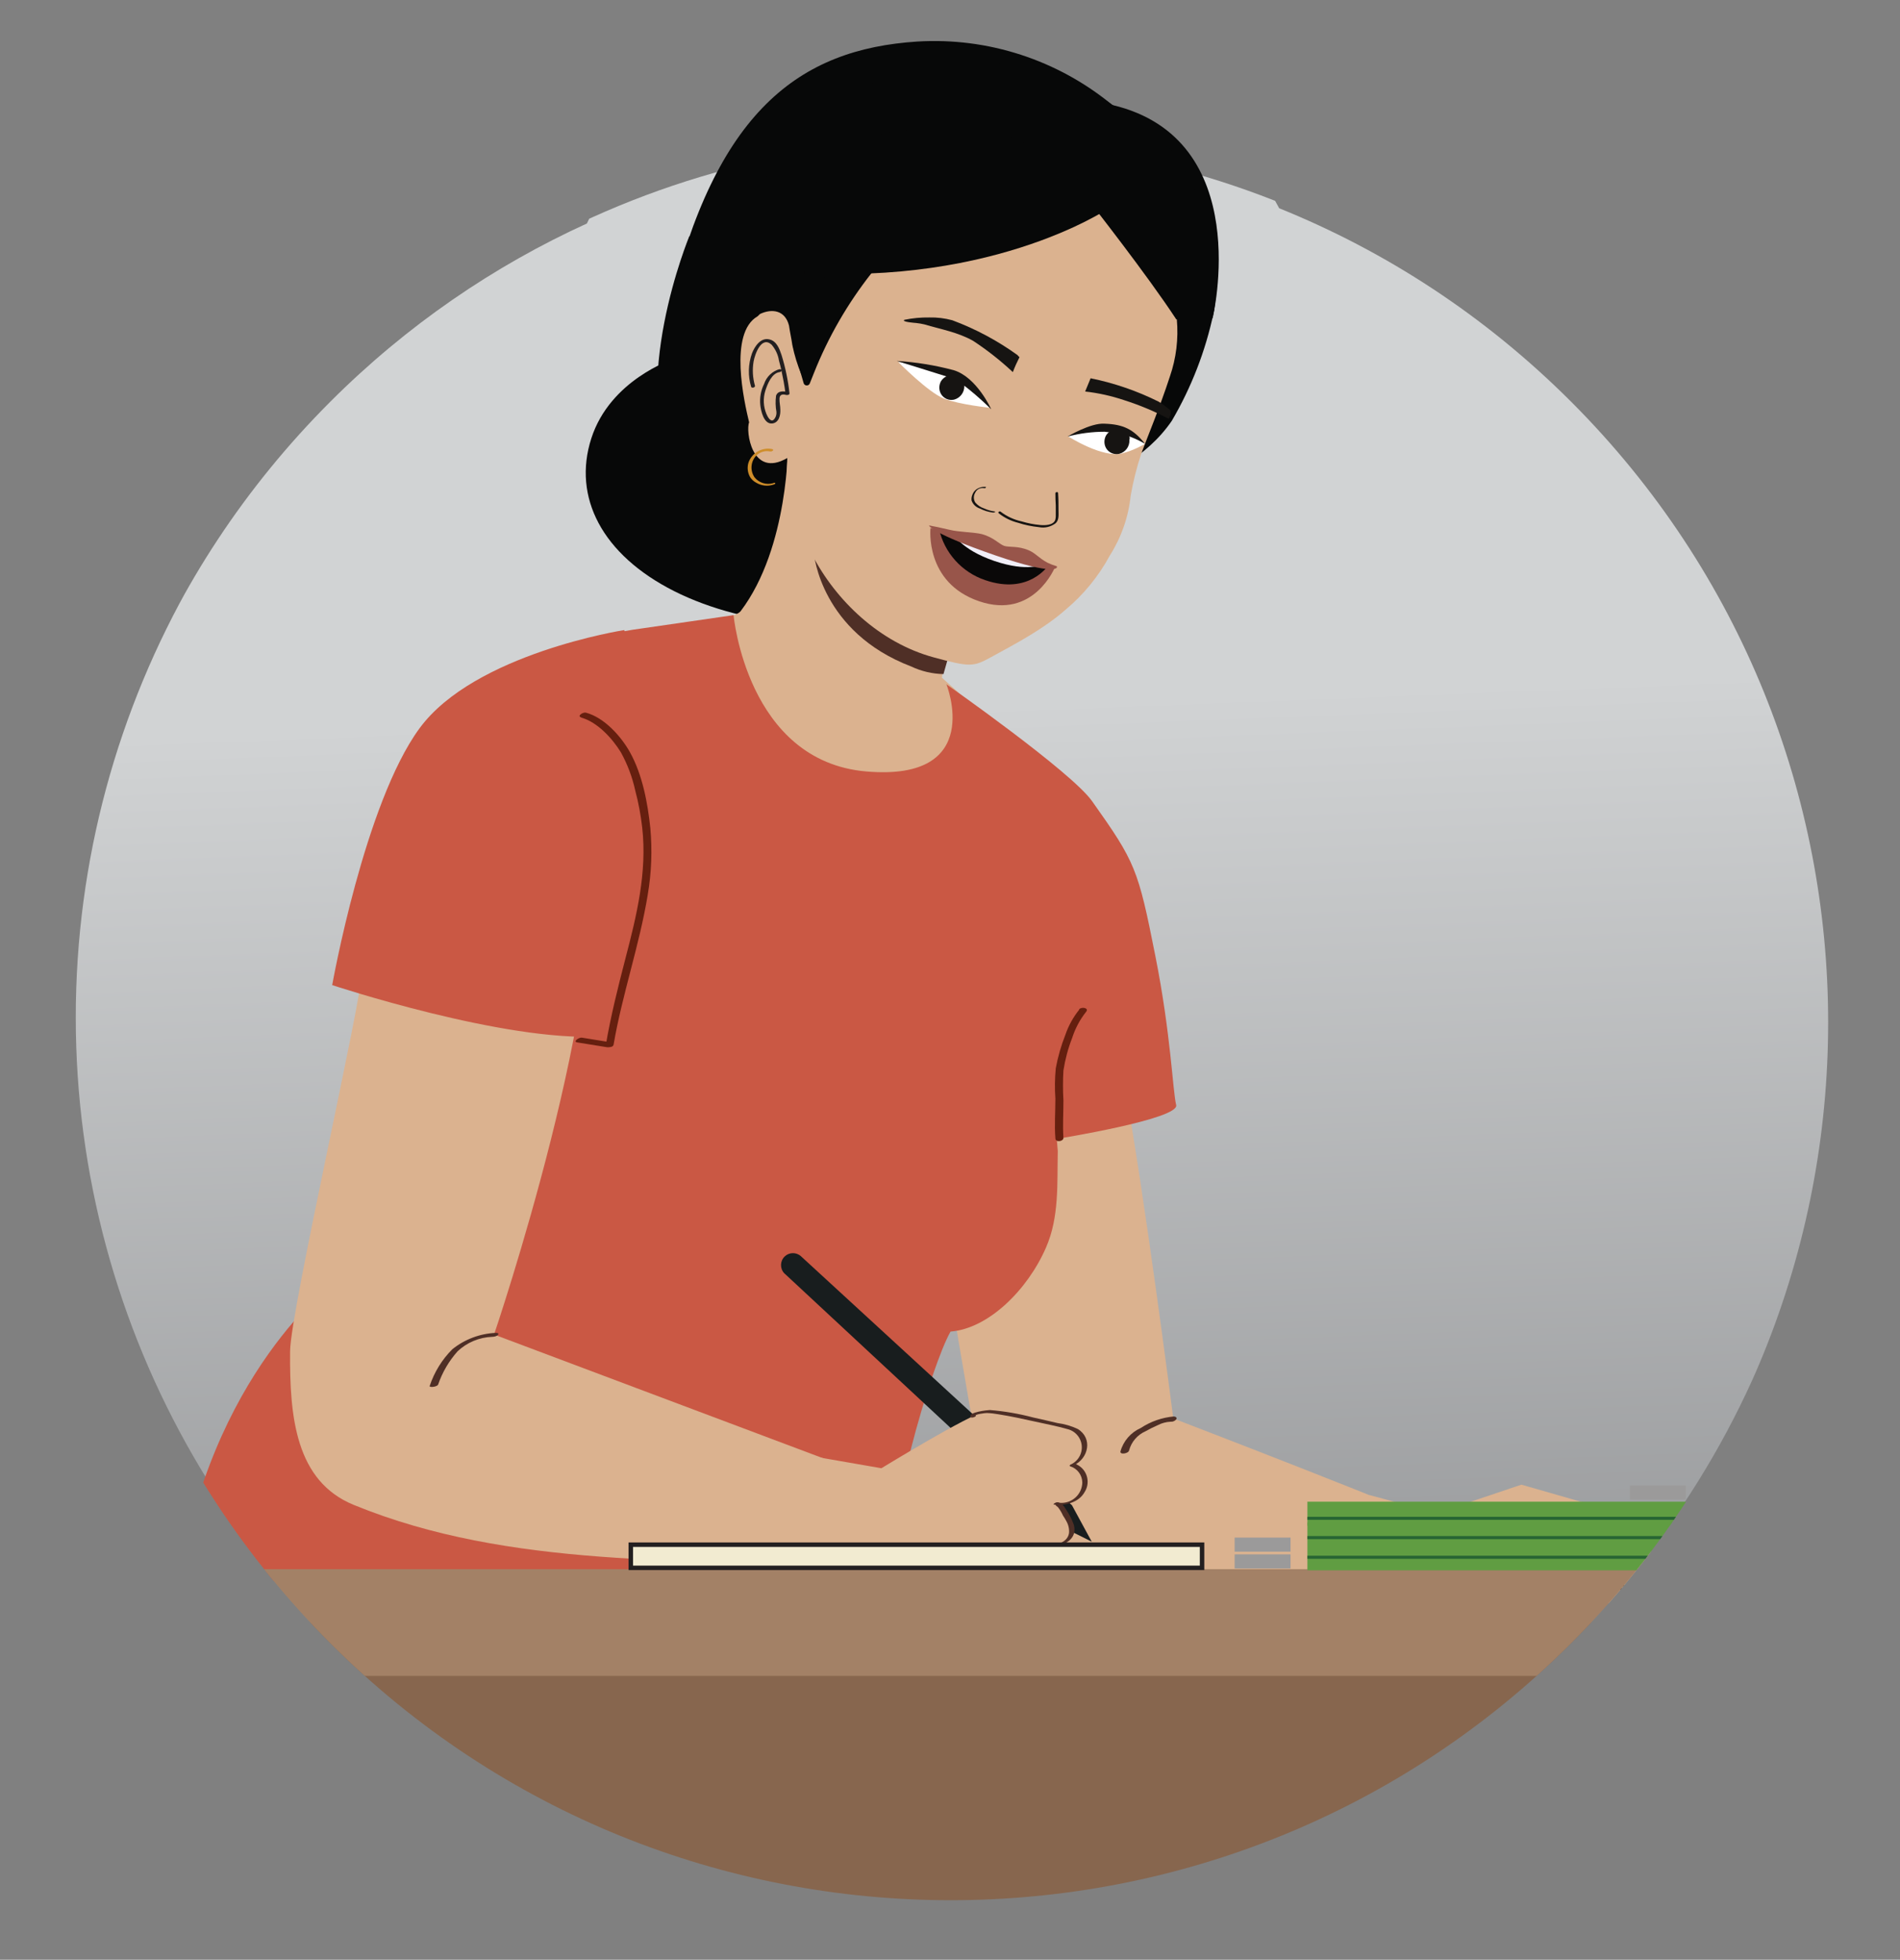 <?xml version="1.0" encoding="UTF-8"?>
<svg id="Layer_6" data-name="Layer 6" xmlns="http://www.w3.org/2000/svg" xmlns:xlink="http://www.w3.org/1999/xlink" viewBox="0 0 292.89 301.99">
  <rect x="0" y="0" width="292.89" height="301.99" fill="#808080" stroke="none"/>
  <defs>
    <style>
      .cls-1, .cls-2, .cls-3 {
        fill: none;
      }

      .cls-4 {
        fill: #87664e;
      }

      .cls-2 {
        stroke: #4f2f26;
        stroke-width: .26px;
      }

      .cls-2, .cls-5, .cls-3 {
        stroke-miterlimit: 10;
      }

      .cls-6 {
        fill: #231f20;
      }

      .cls-7 {
        fill: #98554a;
      }

      .cls-8 {
        fill: #070808;
      }

      .cls-9 {
        fill: url(#linear-gradient);
      }

      .cls-10 {
        fill: #f1eef7;
      }

      .cls-5 {
        fill: #f2ebd1;
        stroke: #231f20;
        stroke-width: .69px;
      }

      .cls-11 {
        fill: #ce8d2a;
      }

      .cls-12 {
        fill: #ca5844;
      }

      .cls-13 {
        fill: #fff;
      }

      .cls-14 {
        fill: #0a0808;
      }

      .cls-15 {
        fill: #661f0f;
      }

      .cls-16 {
        fill: #609d42;
      }

      .cls-17 {
        fill: #181d1e;
      }

      .cls-18 {
        fill: #dbb28f;
      }

      .cls-19 {
        fill: #4f2f26;
      }

      .cls-20 {
        fill: #9b9a9a;
      }

      .cls-3 {
        stroke: #276533;
        stroke-width: .47px;
      }

      .cls-21 {
        fill: #a38166;
      }

      .cls-22 {
        fill: #161412;
      }

      .cls-23 {
        clip-path: url(#clippath);
      }
    </style>
    <clipPath id="clippath">
      <path class="cls-1" d="M242.2,61.91c-13.28-13.28-28.63-23.21-45.01-29.82C187.2,13.14,167.33.22,144.42.22s-44.41,14-53.95,34.22c-14.33,6.53-27.77,15.68-39.56,27.47C-1.91,114.73-1.91,200.38,50.91,253.2c52.82,52.82,138.47,52.82,191.29,0,52.82-52.82,52.82-138.47,0-191.29Z"/>
    </clipPath>
    <linearGradient id="linear-gradient" x1="145.07" y1="108.79" x2="155.64" y2="379.11" gradientUnits="userSpaceOnUse">
      <stop offset="0" stop-color="#d1d3d4"/>
      <stop offset=".94" stop-color="#6d6e71"/>
    </linearGradient>
  </defs>
  <path class="cls-22" d="M215.54,82.54c-.84.4-1.76.61-2.69.59-.71.07-1.43-.07-2.07-.41-.58-.33-.87-1-.73-1.64.09-.28.2-.56.33-.83.17-.42.3-.85.4-1.29.03-.16-.31-.04-.33.09-.17.66-.39,1.3-.66,1.92-.17.43-.12.91.12,1.3.68,1.14,2.19,1.14,3.35,1.05.83-.06,1.65-.28,2.4-.66.22-.06.1-.27-.05-.18l-.07.05Z"/>
  <path class="cls-22" d="M218.77,80.07c.59-.07.73.84.74,1.25.04.27-.03.54-.19.76-.29.29-.69.46-1.1.48-.52-.03-1.03-.12-1.53-.27-.08,0-.16.02-.23.06,0,0-.15.12-.09.12.5.15,1.01.25,1.53.28.49-.04.97-.21,1.38-.49.31-.2.52-.53.55-.9.02-.33-.02-.66-.12-.97-.09-.32-.32-.61-.7-.56-.09,0-.17.03-.25.07,0,0-.1.11.02.08l-.02.07Z"/>
  <g class="cls-23">
    <circle class="cls-9" cx="146.94" cy="156.78" r="135.26"/>
    <path class="cls-18" d="M180.87,218.61s-4.51-35.17-7.56-51.56c-3.1-10.11-5.76-14.53-9.36-24.48-1.5-4.61-3.52-9.04-6.02-13.2-.95-.95-1.94-1.85-2.96-2.72l-.18.1c-.34.19-.66.42-.99.63-.13.1-.21.14-.26.17l-.17.15c-.58.5-1.13,1.07-1.67,1.57-.3.32-.6.65-.89.98l-.55.67c-.48.62-.93,1.27-1.36,1.94-.96,1.49-1.82,3.03-2.59,4.63-.75,1.5-1.4,3.05-1.95,4.64-.6,1.68-1.12,3.38-1.55,5.12-.2.83-.38,1.67-.55,2.51-.07.37-.15.76-.2,1.14,0,.16-.05.33-.07.49h0c-.1.89-.17,1.78-.19,2.66.76.56,1.2,1.47,1.17,2.42,0,7.26.32,14.51.95,21.76,1.07,12.53,3.21,24.85,5.35,37.22.91,5.21,1.74,10.51,3.65,15.46.78,2.17,2,4.15,3.58,5.83,1.56,1.58,3.31,2.96,5,4.42l.32.16,47.59,24.17s10.92-30.24,11.9-30.63-40.44-16.28-40.44-16.28Z"/>
    <rect class="cls-4" x="-51.64" y="250.03" width="479.05" height="67.85"/>
    <path class="cls-18" d="M256.68,241.74l-7.24-8.68-14.91-4.28s-12.83,4.36-13.14,4.33-10.26-2.72-10.26-2.72l-1.21,16.04,15.52,1.67,23.77-1.07s1.23-1.28.5-2.19,3.98,1.52,4.54,1.54,1.63.51,2.36-.5c.49-.63,1.17-2.77.05-4.14Z"/>
    <path class="cls-2" d="M231.98,239.98s.18-.33,1.19-.29c3.7.16,12.04,1.28,12.83,2.27,1.44,1.7.27,4.58-2.63,4.58h-13.5"/>
    <path class="cls-2" d="M236.05,239.9s5.46-2.14,6.12-1.99,8.73,6.96,8.73,6.96h-1.18"/>
    <path class="cls-8" d="M106.26,36.4s-9.62,23.18-2.04,37.12c7.58,13.93,41.27,27.14,52.48,21.95,11.22-5.19,19.68-31.7,14.61-38.14s-65.05-20.93-65.05-20.93Z"/>
    <path class="cls-8" d="M103.68,55.38s-9.62,3.13-12.53,12.18c-2.91,9.05,1.66,17.92,12.77,23.53s28.22,7.18,30.46.73,6.2-16.61,1.2-21.39c-5-4.78-31.89-15.05-31.89-15.05Z"/>
    <path class="cls-18" d="M121.48,68.25s.17,16.04-7.3,25.92c-1.07,1.39-10.99,3.07-10.99,3.07l6.83,7.9c5.54,6.42,15.18,16.66,23.53,18.09,4.74.81,12-1.72,16.04-1.99l3.61-9.62-8-7.19c.14-2.04,4.43-15.62,4.43-15.62"/>
    <path class="cls-12" d="M163.06,177.38c-.11,5.02.24,10.15-1.81,14.85-2.82,6.5-8.85,12.5-14.72,12.96-2.86,4.96-10.3,29.52-9.62,42.09-16.05,4.88-33.13,5.25-49.37,1.07-19.64-5.07-40.08-6.22-60.16-3.39,4.84-33.34,24.32-47.59,24.32-47.59l11.82-36.61-1.01-39.57c4.73-14.97,20.32-21.73,34.97-24.14l15.6-2.26s2.05,22.51,20.46,24.09c18.4,1.58,12.35-13.44,12.35-13.44,0,0,19.25,13.48,22.46,18.02,6.69,9.42,7.09,10.43,9.75,23.85,2.41,12.11,2.67,20.8,3.21,22.97s-18.41,5.22-18.41,5.22"/>
    <path class="cls-18" d="M86.53,117.05c4.62,2.25,3.97,12.68,3.97,12.68,4.15,21.54-14.34,75.92-14.34,75.92l59.07,22.2-2.88,13.67c-26.53-1.43-53.73.25-77.82-9.62-8.92-3.65-9.91-13.46-9.81-23.72.06-6.19,11.25-55.13,10.98-57.95,0,0,4.22-8.31,6.53-21.95,2.31-13.64,15.16-15.63,24.28-11.23Z"/>
    <path class="cls-19" d="M159.01,245.14c.94.06,1.9.06,2.83.2.99.08,1.92.49,2.63,1.18.65.73.85,1.76.53,2.68-.19.55-.48,1.06-.87,1.51-.12.15-.24.29-.37.42-.05.04-.11.09-.15.14-.13.14-.47,0,.37-.09-.15,0-.46,0-.55.19s.07.15.19.14c.72-.07,1.2-.75,1.58-1.3.7-.88.91-2.05.57-3.11-.73-1.81-2.86-2.06-4.56-2.14l-1.69-.11c-.21,0-.41.04-.59.15-.12.1-.12.17.05.18v-.04Z"/>
    <path class="cls-19" d="M76.44,205.39c-2.45.1-4.81.99-6.72,2.53-1.58,1.58-2.77,3.51-3.48,5.64-.12.3,1.17.16,1.3-.21.65-1.89,1.67-3.63,3-5.12,1.45-1.37,3.35-2.16,5.35-2.23.27,0,.73-.09.89-.33s-.14-.29-.33-.27h-.02Z"/>
    <path class="cls-12" d="M96.24,97.09s-23.09,3.59-31.57,15.14c-8.48,11.55-13.46,39.57-13.46,39.57,0,0,26.66,8.84,41.44,7.9,14.78-.94,3.59-62.61,3.59-62.61Z"/>
    <path class="cls-15" d="M89.61,110.58c2.51.71,4.78,3.21,6.1,5.35,1.02,1.85,1.77,3.84,2.22,5.91.5,1.87.85,3.78,1.07,5.7.77,6.89-.86,13.55-2.59,20.17-1.15,4.43-2.26,8.85-3.03,13.37l.97-.43-4.65-.75c-.44-.07-1.43.61-.73.73l4.65.75c.31,0,.91,0,.97-.43,1.34-7.78,3.98-15.28,5.26-23.07.58-3.39.71-6.84.4-10.27-.4-3.87-1.23-8.27-3.14-11.69-1.38-2.47-3.96-5.35-6.79-6.1-.45-.12-1.43.53-.73.73v.02Z"/>
    <path class="cls-8" d="M186.93,49.02s6.68-27.61-15.46-32.84c-8.42-6.94-19.16-10.44-30.05-9.78-18.18,1.17-31.15,10.69-38.4,41.39-7.25,30.7,83.91,1.23,83.91,1.23Z"/>
    <path class="cls-8" d="M114.82,46.25c2.01,8.08,8.38,14.81,15.76,19.25s15.78,7,24.06,9.52l10.26,2.14c5.83-4.28,11.71-6.42,15.74-12.32,3.01-5.14,5.18-10.72,6.42-16.54,1.21-5.61-.98-12.92-2.77-18.45-1.65-4.66-4.85-8.6-9.08-11.16-4.28-2.77-6.42-4.93-12.93-6.99-10.98-3.61-23-2.21-32.86,3.83-10.03,5.99-17.38,19.46-14.6,30.73Z"/>
    <path class="cls-19" d="M146.1,101.58c-1.5-1.06-3.07-2.02-4.71-2.86-2.3-1.13-6.48-1.84-15.9-13.29,0,0,1.07,11.97,14.97,17.27,1.56.74,3.26,1.14,4.98,1.17l.65-2.29Z"/>
    <path class="cls-18" d="M181.41,49.21c.27,2.98-.09,5.98-1.07,8.81-1.52,4.69-3.67,9.86-4.41,11.87-.7,2.12-1.25,4.28-1.63,6.48-.34,3.28-1.44,6.43-3.21,9.22-1.74,3.22-4.08,6.08-6.9,8.42-3.34,2.93-7.49,5.11-11.48,7.29-2.62,1.42-3.11,1.55-8.77,0-8.33-2.26-15.09-8.74-18.76-15.84l-3.95-10.69.13-4.19c-5.54,3.21-6.42-4.28-5.88-5.49-.74-3.1-3.21-13.78,1.32-16.36l.36-.35c1.84-.86,3.87-.6,4.47,1.8.14,1.02.37,1.98.51,2.98.32,1.57.79,3.1,1.41,4.58,1.08-2.44,2.01-4.94,2.78-7.49.58-2.47,4.28-9.05,9.39-11.29,0,0,2.36-8.55,4.98-10.63l.75-.06c.4.12.63.32,1.07.44,0-.13-.06-.29,0-.55.52.33,1.09.54,1.7.63-.1-.16-.32-.37-.29-.5.51.22,1.05.38,1.6.47-.1-.17-.29-.5-.25-.63.59.45,1.07.31,1.6.47-.1-.18-.14-.38-.12-.59.47.32,1,.52,1.56.59-.1-.16-.15-.46-.25-.63.59.46,1.07.31,1.59.47.14,0-.18-.33-.15-.46.41.23.85.41,1.3.51,0-.13-.2-.33-.16-.46.53.3,1.12.47,1.73.5l-.25-.63c.37.47.93.74,1.53.73-.1-.17-.29-.5-.26-.63.52.58,1.28.9,2.06.88-.13,0-.29-.49-.25-.62.51.71,1.07.73,1.75.92-.1-.16-.15-.46-.34-.79.56.77,1.48,1.2,2.43,1.12-.13,0-.15-.37-.13-.53s0-.28.28-.26c0,0,1.39.96,1.42.83.43.53-.77-2.58-.11-2.38-.05-.3,3.76,1.35,3.57,1.07.52.71.46.41,1.3.51,0,0,2.32,2.33,2.22,2.14.11.25.34.44.61.5,0,0,8.64,10.99,13.12,17.83Z"/>
    <path class="cls-8" d="M137.57,38.04l-3.21,4.03c-3.69,4.68-6.69,9.87-8.89,15.41l-.63,1.58c-.09.26-.37.4-.64.31-.15-.05-.26-.17-.31-.31l-1.68-5.79s4.46-17.85,15.36-15.24Z"/>
    <path class="cls-8" d="M125.9,28.17c3.07-9.83,19.65-8.8,28.15-7.49,5.45,1.02,12.76,7.73,17.02,11.3,1.7-1.14-15.14,11.43-45.29,10.15l-1.25,7.27s-1.71-11.43,1.37-21.24Z"/>
    <path class="cls-22" d="M157.16,55.05c0-.06-.29-.21-.25-.29-3.11-2.25-6.51-4.07-10.11-5.41-1.15-.31-2.35-.46-3.54-.43-1.29-.02-2.58.1-3.84.36-.55.34,1.79.49,1.79.49.44.05.87.12,1.29.22,2.56.76,5.13,1.2,7.49,2.52,2.18,1.43,4.24,3.05,6.14,4.83.3-.79.65-1.56,1.03-2.31Z"/>
    <path class="cls-22" d="M180.46,63.54c0-.09,0-.18,0-.27h0c-.57-.51-1.19-.97-1.84-1.37-3.33-1.66-6.86-2.87-10.5-3.61l-.84,2.04c2.05.23,4.07.68,6.03,1.34,2.36.75,4.65,1.71,6.84,2.86.14-.16,0,0,.1-.18s.12-.26.17-.38.03-.29.04-.42Z"/>
    <path class="cls-22" d="M162.69,75.99c0,.63.02,1.27.06,1.89v1.29c.02.3,0,.61-.07.91-.28.89-1.63.89-2.36.82-.97-.09-1.92-.28-2.86-.56-1.16-.26-2.26-.76-3.21-1.49-.14-.13-.48.07-.3.24.88.7,1.9,1.2,2.99,1.47,1.04.34,2.12.56,3.21.67.91.18,1.84-.04,2.58-.6.55-.52.44-1.3.44-2,0-.89,0-1.78-.06-2.65,0-.22-.41-.17-.41,0h-.01Z"/>
    <path class="cls-22" d="M152.05,75.05c-.56-.09-1.14.06-1.59.4-.25.2-.44.45-.55.75-.13.29-.18.61-.14.93.21.59.69,1.04,1.28,1.23.62.32,1.3.53,1.99.62.11,0,.21,0,.31-.05,0,0,.15-.1,0-.11-.58-.07-1.14-.24-1.67-.48-.52-.17-.99-.49-1.34-.91-.29-.47-.29-1.05,0-1.52.21-.48.72-.76,1.24-.7.1.03.21.03.31,0,0,0,.15-.1.05-.11l.1-.05Z"/>
    <path class="cls-15" d="M166.37,155.58c-.93,1.16-1.66,2.47-2.14,3.88-.66,1.67-1.16,3.4-1.48,5.16-.15,1.56-.17,3.13-.06,4.69,0,2.04-.16,4.06,0,6.11,0,.66,1.27.49,1.24-.09-.13-1.91,0-3.81,0-5.73-.09-1.55-.09-3.1,0-4.65.27-1.72.72-3.4,1.35-5.02.47-1.45,1.19-2.81,2.14-4.01.51-.58-.64-.83-1.07-.4l.02.04Z"/>
    <path class="cls-11" d="M119.09,69.21c-1.61-.35-3.22.57-3.73,2.14-.21.75-.1,1.56.3,2.22.24.34.55.63.92.82.81.48,1.78.58,2.67.28.07,0,.29-.1.26-.21s-.26-.06-.33,0c-1.05.3-2.17-.05-2.86-.9-.74-1.07-.6-2.52.33-3.42.55-.51,1.32-.73,2.06-.57.15.02.3-.02.42-.12.09-.07.09-.16,0-.18l-.04-.06Z"/>
    <path class="cls-6" d="M120.25,56.86c-1.17.3-2.1,1.18-2.47,2.32-.49.99-.69,2.11-.58,3.21.09.9.53,2.99,1.83,2.87,1.07-.12,1.3-1.32,1.26-2.14,0-.56-.15-1.07-.13-1.69s.42-.74,1.07-.56c.18,0,.49,0,.47-.28-.22-1.99-.63-3.96-1.22-5.87-.32-.96-.75-2.14-1.84-2.41-1.36-.37-2.31,1.07-2.72,2.14-.59,1.66-.64,3.47-.13,5.15.07.27.67.11.59-.16-.35-1.22-.42-2.49-.21-3.74.2-1.13,1.21-3.99,2.77-2.59.6.7,1,1.55,1.14,2.46.3,1.07.52,2.14.72,3.21.12.64.21,1.29.3,1.95l.47-.28c-.68-.19-1.66-.3-1.94.53-.11.83-.09,1.68.06,2.5.04.44-.11.87-.41,1.19-.5.45-.96-.48-1.13-.87-.48-1.14-.54-2.42-.17-3.6.33-1.02.97-2.68,2.19-2.86.32,0,.46-.49,0-.43l.06-.06Z"/>
    <rect class="cls-21" x="5.2" y="241.8" width="339.61" height="16.45"/>
    <path class="cls-17" d="M120.99,196.29l41.28,38.37,3.89,1.84,2.14,1.07-1.01-1.85-2.04-3.76-41.76-38.36c-.71-.66-1.81-.66-2.51,0h0c-.74.69-.78,1.86-.09,2.6l.1.1Z"/>
    <path class="cls-18" d="M119.83,223.46l16.04,2.79s13.77-8.42,15.91-8.69c1.64-.21,9.52,1.64,13,2.48,1.42.32,2.41,1.6,2.37,3.06.01.02.01.04,0,.06-.09,1.17-.84,2.18-1.92,2.61h0c1.47.44,2.3,1.98,1.86,3.45-.06.2-.14.39-.24.57-.98,2.3-4.08,1.95-4.08,1.95h0s.63-.16,1.44,1.69h0s2.49,3.21-.52,4.42c-.99.45-2.07.63-3.15.55.53.87.25,2.01-.62,2.54-.21.13-.44.21-.69.25-2.42.56-16.04-.18-16.04-.18,0,0-3.37.05-6.63-.24h-4.5l-12.22-17.3Z"/>
    <path class="cls-19" d="M150.4,218.15c-.12-.21,1.43-.41,1.71-.41.61.02,1.22.09,1.82.2,1.9.3,3.79.71,5.67,1.13,1.64.36,3.3.68,4.92,1.14,1.56.36,2.53,1.92,2.17,3.48-.2.88-.81,1.61-1.63,1.99-.1,0-.27.2-.09.27,1.1.34,1.85,1.34,1.87,2.49-.03,1.77-1.49,3.18-3.27,3.15-.17,0-.33-.02-.5-.05l-.32.38c-.15,0,.24.22.36.36.3.39.55.81.75,1.26.19.28.37.58.53.88.32.56.46,1.2.4,1.84-.27,1.68-2.59,1.99-3.96,1.92-.11,0-.77.1-.66.3.51.76.31,1.79-.45,2.3-.15.1-.32.18-.49.22-.48.13-.4.46.09.32,1.47-.41,2.4-1.53,1.67-3.06l-.66.3c2.14.11,6.02-.68,5.19-3.63-.3-.83-.71-1.63-1.21-2.36-.3-.5-.75-1.15-1.42-1.07-.12,0-.76.33-.32.37,1.67.17,3.75-.36,4.62-1.94.88-1.36.49-3.18-.87-4.07-.21-.14-.45-.25-.69-.33l-.09.26c2.27-1.07,2.93-4.16.6-5.59-.99-.46-2.03-.77-3.11-.91-1.25-.3-2.49-.58-3.75-.86-2.19-.58-4.43-.97-6.69-1.15-.3,0-3.39.32-2.98,1.07.13.24.91-.05.81-.21v-.02Z"/>
    <path class="cls-7" d="M153.7,84.58c-3.61-1.25-10.26-3.21-10.26-3.21,0,0-.94,8.41,7.49,11.28,8.43,2.88,11.7-5.26,11.7-5.26,0,0-5.28-1.57-8.93-2.81Z"/>
    <path class="cls-14" d="M153.73,84.59l-8.99-3.14c.81,3.72,3.53,6.74,7.14,7.95,6.74,2.32,9.71-2.27,9.71-2.27l-7.86-2.53Z"/>
    <path class="cls-10" d="M153.72,84.84c-1.72-.59-6.84-2.67-6.84-2.67,0,0,1.23,2.52,6.42,4.28s7.42.51,7.42.51l-6.99-2.12Z"/>
    <path class="cls-7" d="M162.88,87.25c-.48-.14-.94-.32-1.39-.53-1.38-.74-1.87-1.48-2.88-1.91-1.71-.74-3.07-.43-3.83-.7s-1.65-1.34-3.45-1.81c-1.07-.28-3.49-.3-4.95-.66-.88-.22-2.93-.65-3.13-.67s.5,1.27,10.12,4.59,9.75,1.85,9.52,1.7Z"/>
    <rect class="cls-16" x="201.54" y="234.6" width="60.84" height="7.38"/>
    <line class="cls-3" x1="201.54" y1="236.94" x2="262.36" y2="236.94"/>
    <line class="cls-3" x1="201.54" y1="239.97" x2="262.36" y2="239.97"/>
    <rect class="cls-16" x="201.54" y="231.41" width="60.84" height="3.69"/>
    <line class="cls-3" x1="201.54" y1="233.97" x2="262.36" y2="233.97"/>
    <rect class="cls-20" x="251.25" y="228.9" width="8.62" height="2.17"/>
    <rect class="cls-20" x="190.32" y="239.52" width="8.62" height="2.17"/>
    <rect class="cls-20" x="190.32" y="236.94" width="8.62" height="2.17"/>
    <rect class="cls-5" x="97.24" y="238.03" width="88.06" height="3.57"/>
    <path class="cls-19" d="M180.96,218.27c-1.82.16-3.58.77-5.11,1.78-1.53.68-2.68,2-3.13,3.61-.11.55,1.24.33,1.33-.15.35-1.32,1.28-2.4,2.52-2.95.62-.35,1.26-.67,1.91-.95.61-.32,1.29-.5,1.98-.53.33.03.66-.11.87-.37.15-.27-.12-.43-.36-.43h0Z"/>
    <path class="cls-1" d="M185.63,27.1c-2.29-4.91-6.42-9.18-13.9-10.93-8.42-6.94-19.16-10.44-30.06-9.78-13.02.83-23.37,5.96-30.85,20.07C38.84,46.49-3.26,121.08,16.78,193.05c20.04,71.97,94.62,114.07,166.6,94.04,71.97-20.04,114.07-94.62,94.04-166.6-12.49-44.86-47.17-80.14-91.81-93.4h.02Z"/>
    <path class="cls-13" d="M138.47,55.79s4.63,4.69,7.04,5.63,7.04,1.41,7.04,1.41c0,0-4.11-4.57-5.37-5.13s-6.05-1.58-8.72-1.91Z"/>
    <path class="cls-13" d="M164.67,67.25s5.27,3.38,8.32,2.61c1.83-.46,3.52-1.46,3.52-1.46,0,0-2.61-1.95-4.14-2.33-1.6-.4-5.77.08-7.7,1.18Z"/>
    <path class="cls-22" d="M148.35,58.51c-.7-.58-1.65-.77-2.51-.49-.33.17-.61.43-.8.75-.32.6-.32,1.32,0,1.91.4.71,1.21,1.08,2.01.91.97-.25,1.64-1.14,1.6-2.14,0-.16.21-.41-.31-.89"/>
    <path class="cls-22" d="M152.79,63.05s-2.22-4.94-5.79-6.01c-2.87-.76-5.8-1.24-8.76-1.42,0,0,6.47,2,8.37,2.61s6.17,4.82,6.17,4.82Z"/>
    <path class="cls-22" d="M164.57,67.27s3.56-2.14,5.71-1.98c2.88.1,4.43.84,6.23,3.1-2.27-1.31-3.62-1.54-6.22-1.86-1.93,0-3.85.25-5.72.74Z"/>
    <path class="cls-22" d="M173.81,66.86c-.7-.58-1.65-.77-2.51-.49-.34.17-.62.43-.81.75-.32.6-.32,1.32,0,1.91.4.71,1.21,1.07,2.01.91.98-.23,1.66-1.13,1.6-2.14,0-.16.22-.42-.31-.89"/>
  </g>
</svg>